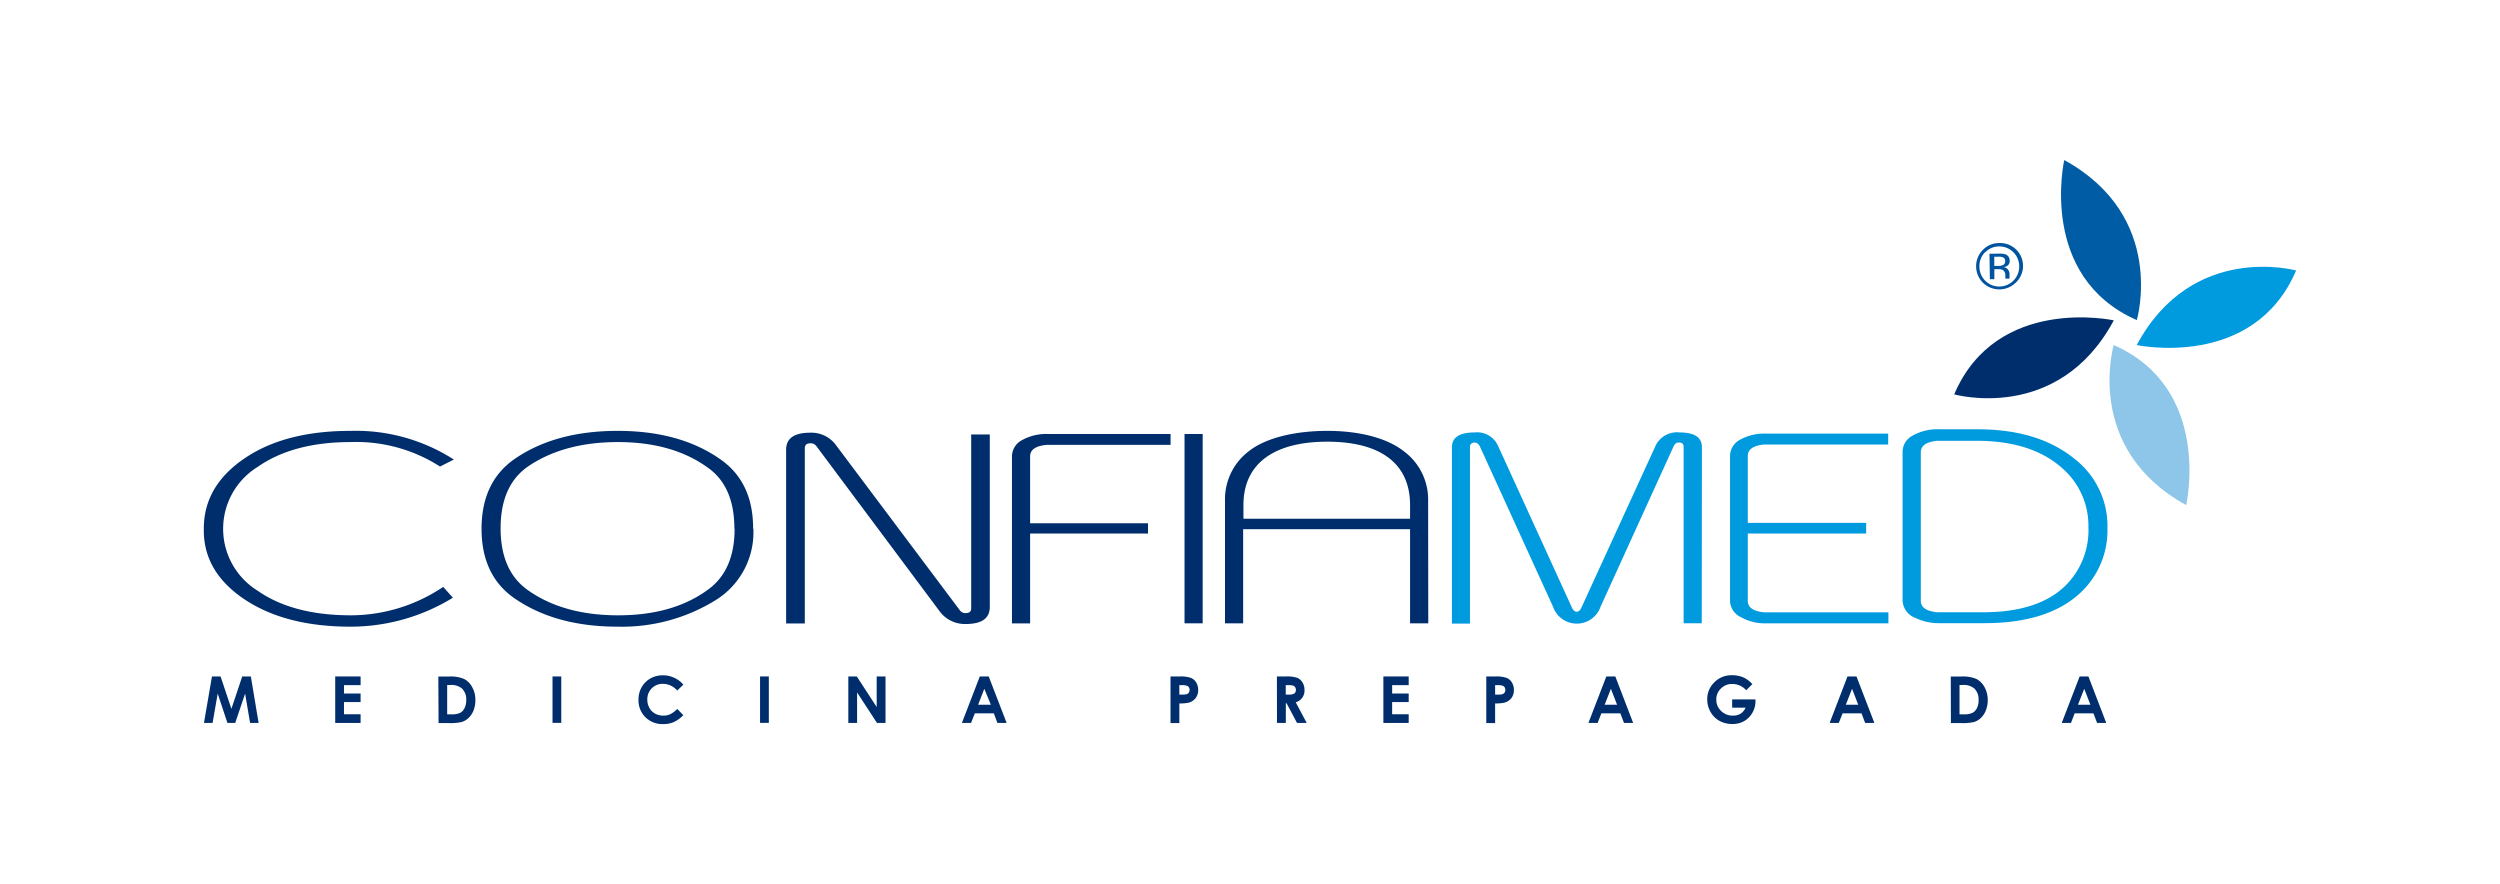 <svg xmlns="http://www.w3.org/2000/svg" width="328" height="116" viewBox="0 0 328 116"><rect width="328" height="116" fill="none"/><polygon points="27.81 88.75 28.94 88.75 30.36 93 31.78 88.75 32.91 88.75 33.93 94.85 32.81 94.85 32.16 91 30.86 94.85 29.84 94.85 28.56 91 27.89 94.85 26.76 94.85 27.81 88.75" fill="#002e6d"/><polygon points="43.98 88.75 47.31 88.75 47.31 89.89 45.13 89.89 45.13 90.99 47.31 90.99 47.31 92.11 45.13 92.11 45.13 93.71 47.31 93.71 47.31 94.85 43.98 94.85 43.98 88.75" fill="#002e6d"/><path d="M57.51,88.76h1.38a4.54,4.54,0,0,1,2,.32,2.54,2.54,0,0,1,1.06,1.07,3.46,3.46,0,0,1,.42,1.73,3.58,3.58,0,0,1-.23,1.3,2.71,2.71,0,0,1-.65,1,2.25,2.25,0,0,1-.89.54,6.28,6.28,0,0,1-1.66.15h-1.4Zm1.16,1.11v3.85h.53a2.59,2.59,0,0,0,1.16-.19,1.33,1.33,0,0,0,.58-.61,2.27,2.27,0,0,0,.23-1.06,2,2,0,0,0-.54-1.51,2.19,2.19,0,0,0-1.57-.48Z" fill="#002e6d"/><rect x="72.49" y="88.75" width="1.15" height="6.09" fill="#002e6d"/><path d="M89.66,89.82l-.81.78A2.49,2.49,0,0,0,87,89.72a2,2,0,0,0-2.07,2.07,2.11,2.11,0,0,0,.27,1.08,1.84,1.84,0,0,0,.74.75,2.22,2.22,0,0,0,1.08.27,2.1,2.1,0,0,0,.92-.19,3.38,3.38,0,0,0,.92-.69l.79.82a4.23,4.23,0,0,1-1.28.92A3.45,3.45,0,0,1,87,95a3.15,3.15,0,0,1-2.32-.9,3.1,3.1,0,0,1-.91-2.31,3.2,3.2,0,0,1,.41-1.62A3.16,3.16,0,0,1,85.35,89,3.34,3.34,0,0,1,87,88.6a3.48,3.48,0,0,1,1.45.32,3.33,3.33,0,0,1,1.2.9" fill="#002e6d"/><rect x="99.72" y="88.75" width="1.15" height="6.09" fill="#002e6d"/><polygon points="111.3 88.75 112.41 88.75 115.02 92.76 115.02 88.75 116.18 88.75 116.18 94.85 115.06 94.85 112.45 90.85 112.45 94.85 111.3 94.85 111.3 88.75" fill="#002e6d"/><path d="M128.55,88.75h1.17l2.35,6.1h-1.21l-.47-1.26H127.9l-.5,1.26h-1.2Zm.59,1.62-.81,2.09H130Z" fill="#002e6d"/><path d="M153.57,88.75h1.24a4,4,0,0,1,1.43.19,1.41,1.41,0,0,1,.7.6,1.81,1.81,0,0,1,.26,1,1.66,1.66,0,0,1-.34,1.06,1.72,1.72,0,0,1-.9.59,5.4,5.4,0,0,1-1.23.1v2.58h-1.16Zm1.16,2.38h.37a2.09,2.09,0,0,0,.61-.06.6.6,0,0,0,.27-.2.65.65,0,0,0,.09-.35.57.57,0,0,0-.27-.52,1.75,1.75,0,0,0-.74-.11h-.33Z" fill="#002e6d"/><path d="M167.53,88.75h1.23a4.11,4.11,0,0,1,1.44.18,1.46,1.46,0,0,1,.68.6,1.79,1.79,0,0,1,.27,1A1.58,1.58,0,0,1,170,92.14l1.44,2.71h-1.27l-1.37-2.58h-.1v2.58h-1.16Zm1.16,2.38h.36a1.39,1.39,0,0,0,.76-.14.55.55,0,0,0,.21-.48.58.58,0,0,0-.1-.35.54.54,0,0,0-.28-.21,2.21,2.21,0,0,0-.63-.06h-.32Z" fill="#002e6d"/><polygon points="181.5 88.75 184.82 88.75 184.82 89.89 182.65 89.89 182.65 90.99 184.82 90.99 184.82 92.11 182.65 92.11 182.65 93.71 184.82 93.71 184.82 94.85 181.5 94.85 181.5 88.75" fill="#002e6d"/><path d="M195,88.75h1.23a4.1,4.1,0,0,1,1.44.19,1.39,1.39,0,0,1,.69.6,1.81,1.81,0,0,1,.26,1,1.66,1.66,0,0,1-.33,1.06,1.79,1.79,0,0,1-.91.59,5.29,5.29,0,0,1-1.22.1v2.58H195Zm1.16,2.38h.37a2,2,0,0,0,.6-.06.55.55,0,0,0,.27-.2.65.65,0,0,0,.1-.35.56.56,0,0,0-.28-.52,1.72,1.72,0,0,0-.73-.11h-.33Z" fill="#002e6d"/><path d="M210.75,88.75h1.18l2.34,6.1h-1.2l-.48-1.26H210.1l-.49,1.26H208.4Zm.6,1.62-.82,2.09h1.63Z" fill="#002e6d"/><path d="M229.92,89.75l-.82.81a2.41,2.41,0,0,0-1.81-.82,2,2,0,0,0-1.5.59,1.94,1.94,0,0,0-.61,1.45,2,2,0,0,0,.63,1.5,2.13,2.13,0,0,0,1.55.61,1.93,1.93,0,0,0,1-.25,1.81,1.81,0,0,0,.66-.79h-1.76V91.76h3.06V92a3,3,0,0,1-.41,1.52,2.9,2.9,0,0,1-1.08,1.09,3.06,3.06,0,0,1-1.54.38,3.46,3.46,0,0,1-1.69-.41,3,3,0,0,1-1.18-1.18,3.22,3.22,0,0,1-.43-1.64,3,3,0,0,1,.8-2.1,3.14,3.14,0,0,1,2.47-1.07,3.83,3.83,0,0,1,1.48.29,3.63,3.63,0,0,1,1.15.86" fill="#002e6d"/><path d="M242.39,88.75h1.18l2.35,6.1h-1.21l-.48-1.26h-2.48l-.5,1.26h-1.2Zm.6,1.62-.82,2.09h1.63Z" fill="#002e6d"/><path d="M255.94,88.76h1.37a4.59,4.59,0,0,1,2,.32,2.66,2.66,0,0,1,1.06,1.07,3.46,3.46,0,0,1,.42,1.73,3.38,3.38,0,0,1-.24,1.3,2.69,2.69,0,0,1-.64,1,2.32,2.32,0,0,1-.89.54,6.42,6.42,0,0,1-1.67.15h-1.39Zm1.15,1.11v3.85h.54a2.54,2.54,0,0,0,1.15-.19,1.39,1.39,0,0,0,.59-.61,2.28,2.28,0,0,0,.22-1.06,2,2,0,0,0-.54-1.51,2.17,2.17,0,0,0-1.57-.48Z" fill="#002e6d"/><path d="M272.85,88.75H274l2.34,6.1h-1.2l-.48-1.26H272.2l-.49,1.26H270.5Zm.6,1.62-.82,2.09h1.63Z" fill="#002e6d"/><path d="M59.55,60.29l-1.82.92A20.34,20.34,0,0,0,46,58q-7.53,0-12.2,3.26a9.55,9.55,0,0,0,0,16.24Q38.41,80.72,46,80.73A21.79,21.79,0,0,0,58.15,77l1.27,1.42A25.67,25.67,0,0,1,46,82.22q-8.62,0-14-3.64t-5.26-9.23c0-3.73,1.78-6.79,5.34-9.21s8.19-3.61,13.9-3.61a23.81,23.81,0,0,1,13.56,3.76" fill="#002e6d"/><path d="M98.84,69.35a10.45,10.45,0,0,1-5,9.42,23.36,23.36,0,0,1-12.8,3.45q-8.19,0-13.58-3.75-4.29-3-4.28-9.12t4.33-9.13q5.34-3.69,13.53-3.69t13.5,3.75q4.28,3,4.27,9.07m-2.46,0c0-3.69-1.16-6.36-3.49-8Q88.23,58,81.07,58T69.19,61.26q-3.51,2.51-3.51,8.05t3.51,8.07q4.66,3.34,11.88,3.35t11.82-3.37q3.49-2.52,3.49-8" fill="#002e6d"/><path d="M129.86,79.63c0,1.5-1.05,2.24-3.16,2.24a4.12,4.12,0,0,1-3.45-1.71L107.1,58.52a.92.92,0,0,0-.76-.36c-.5,0-.75.21-.75.64v23h-2.45V59c0-1.49,1.06-2.23,3.16-2.23a4,4,0,0,1,3.43,1.7l16.21,21.61a.87.87,0,0,0,.72.36c.51,0,.76-.2.76-.6V57h2.44Z" fill="#002e6d"/><path d="M153.58,58.37H137.32c-1.45.13-2.17.64-2.17,1.51v8.77h15.47V70H135.15V81.79h-2.38V59.89a2.43,2.43,0,0,1,1.33-2.15,6.57,6.57,0,0,1,3.43-.8h16.05Z" fill="#002e6d"/><rect x="155.41" y="56.94" width="2.38" height="24.84" fill="#002e6d"/><path d="M187.39,81.78H185V69.43h-21.9V81.78h-2.38V65.72a7.91,7.91,0,0,1,3.15-6.54c2.24-1.77,6.15-2.65,10.27-2.65s7.8.9,10.06,2.69a7.86,7.86,0,0,1,3.17,6.5ZM185,68.06v-1.8c0-5.54-4-8.31-10.86-8.31s-11,2.77-11,8.31v1.8Z" fill="#002e6d"/><path d="M223.27,81.77h-2.38V58.61c0-.37-.2-.55-.61-.55s-.56.2-.75.6L210,79.58a3.3,3.3,0,0,1-6.25,0l-9.55-20.92c-.18-.4-.43-.6-.74-.6s-.6.18-.6.55V81.82h-2.37V58.69c0-1.3,1-1.95,2.95-1.95a3,3,0,0,1,3.06,1.66l9.72,21.28c.17.39.39.58.65.58s.45-.19.62-.56l9.76-21.3a3.11,3.11,0,0,1,3.14-1.66c1.93,0,2.9.64,2.9,1.94Z" fill="#009ade"/><path d="M247.76,81.78h-16a6.41,6.41,0,0,1-3.39-.83,2.42,2.42,0,0,1-1.39-2.11v-19h0a2.42,2.42,0,0,1,1.32-2.15,6.57,6.57,0,0,1,3.43-.8h16v1.43H231.47c-1.44.13-2.16.64-2.16,1.51v8.77h15.53V70H229.31v8.83c0,.87.72,1.37,2.16,1.51h16.29Z" fill="#009ade"/><path d="M276.49,69.16A11.18,11.18,0,0,1,272.7,78q-4.26,3.77-12.41,3.76H254.4a6.89,6.89,0,0,1-3.05-.67,2.56,2.56,0,0,1-1.73-2.28V59.27h0A2.43,2.43,0,0,1,251,57.12a6.62,6.62,0,0,1,3.43-.8l5,0q8,0,12.76,3.89a11.15,11.15,0,0,1,4.31,9m-2.5,0a10,10,0,0,0-3.58-7.91q-4-3.47-11.12-3.47h-5.13c-1.44.14-2.16.65-2.16,1.51V78.82c0,.87.72,1.37,2.16,1.51h6q7.17,0,10.74-3.42A10.21,10.21,0,0,0,274,69.12" fill="#009ade"/><path d="M277.32,45.27s-4,13.58,9.51,21c0,0,3.49-15.29-9.51-21" fill="#8dc6e8"/><path d="M280.35,42s4-13.58-9.52-21c0,0-3.48,15.29,9.52,21" fill="#005da5"/><path d="M301.25,35.49s-13.63-3.8-20.91,9.78c0,0,15.33,3.29,20.91-9.78" fill="#009ade"/><path d="M256.39,51.74s13.66,3.87,20.94-9.71c0,0-15.36-3.37-20.94,9.71" fill="#002e6d"/><path d="M264.5,37.05a3.07,3.07,0,0,1-4.31.07,3,3,0,0,1-.92-2.15,3,3,0,0,1,.86-2.16,2.92,2.92,0,0,1,2.13-.92,3,3,0,0,1,2.24,5.16m-4.07-3.95A2.55,2.55,0,0,0,259.7,35a2.59,2.59,0,0,0,.78,1.85,2.55,2.55,0,0,0,1.88.74,2.61,2.61,0,0,0,2.56-2.68,2.61,2.61,0,0,0-2.65-2.58,2.56,2.56,0,0,0-1.84.8m1.79.15a2.47,2.47,0,0,1,.92.1.85.85,0,0,1,.53.84.73.73,0,0,1-.32.66,1.21,1.21,0,0,1-.48.17.84.84,0,0,1,.58.32,1.06,1.06,0,0,1,.2.51v.24a2.35,2.35,0,0,0,0,.26,1.09,1.09,0,0,0,0,.17l0,0h-.55a0,0,0,0,0,0,0s0,0,0,0v-.38a.81.81,0,0,0-.33-.75,1.43,1.43,0,0,0-.65-.1h-.46l0,1.31h-.59l-.05-3.34Zm.64.51a1.43,1.43,0,0,0-.71-.11h-.5l0,1.21h.53a1.51,1.51,0,0,0,.56-.09.52.52,0,0,0,.34-.53.5.5,0,0,0-.24-.48" fill="#00539f"/></svg>